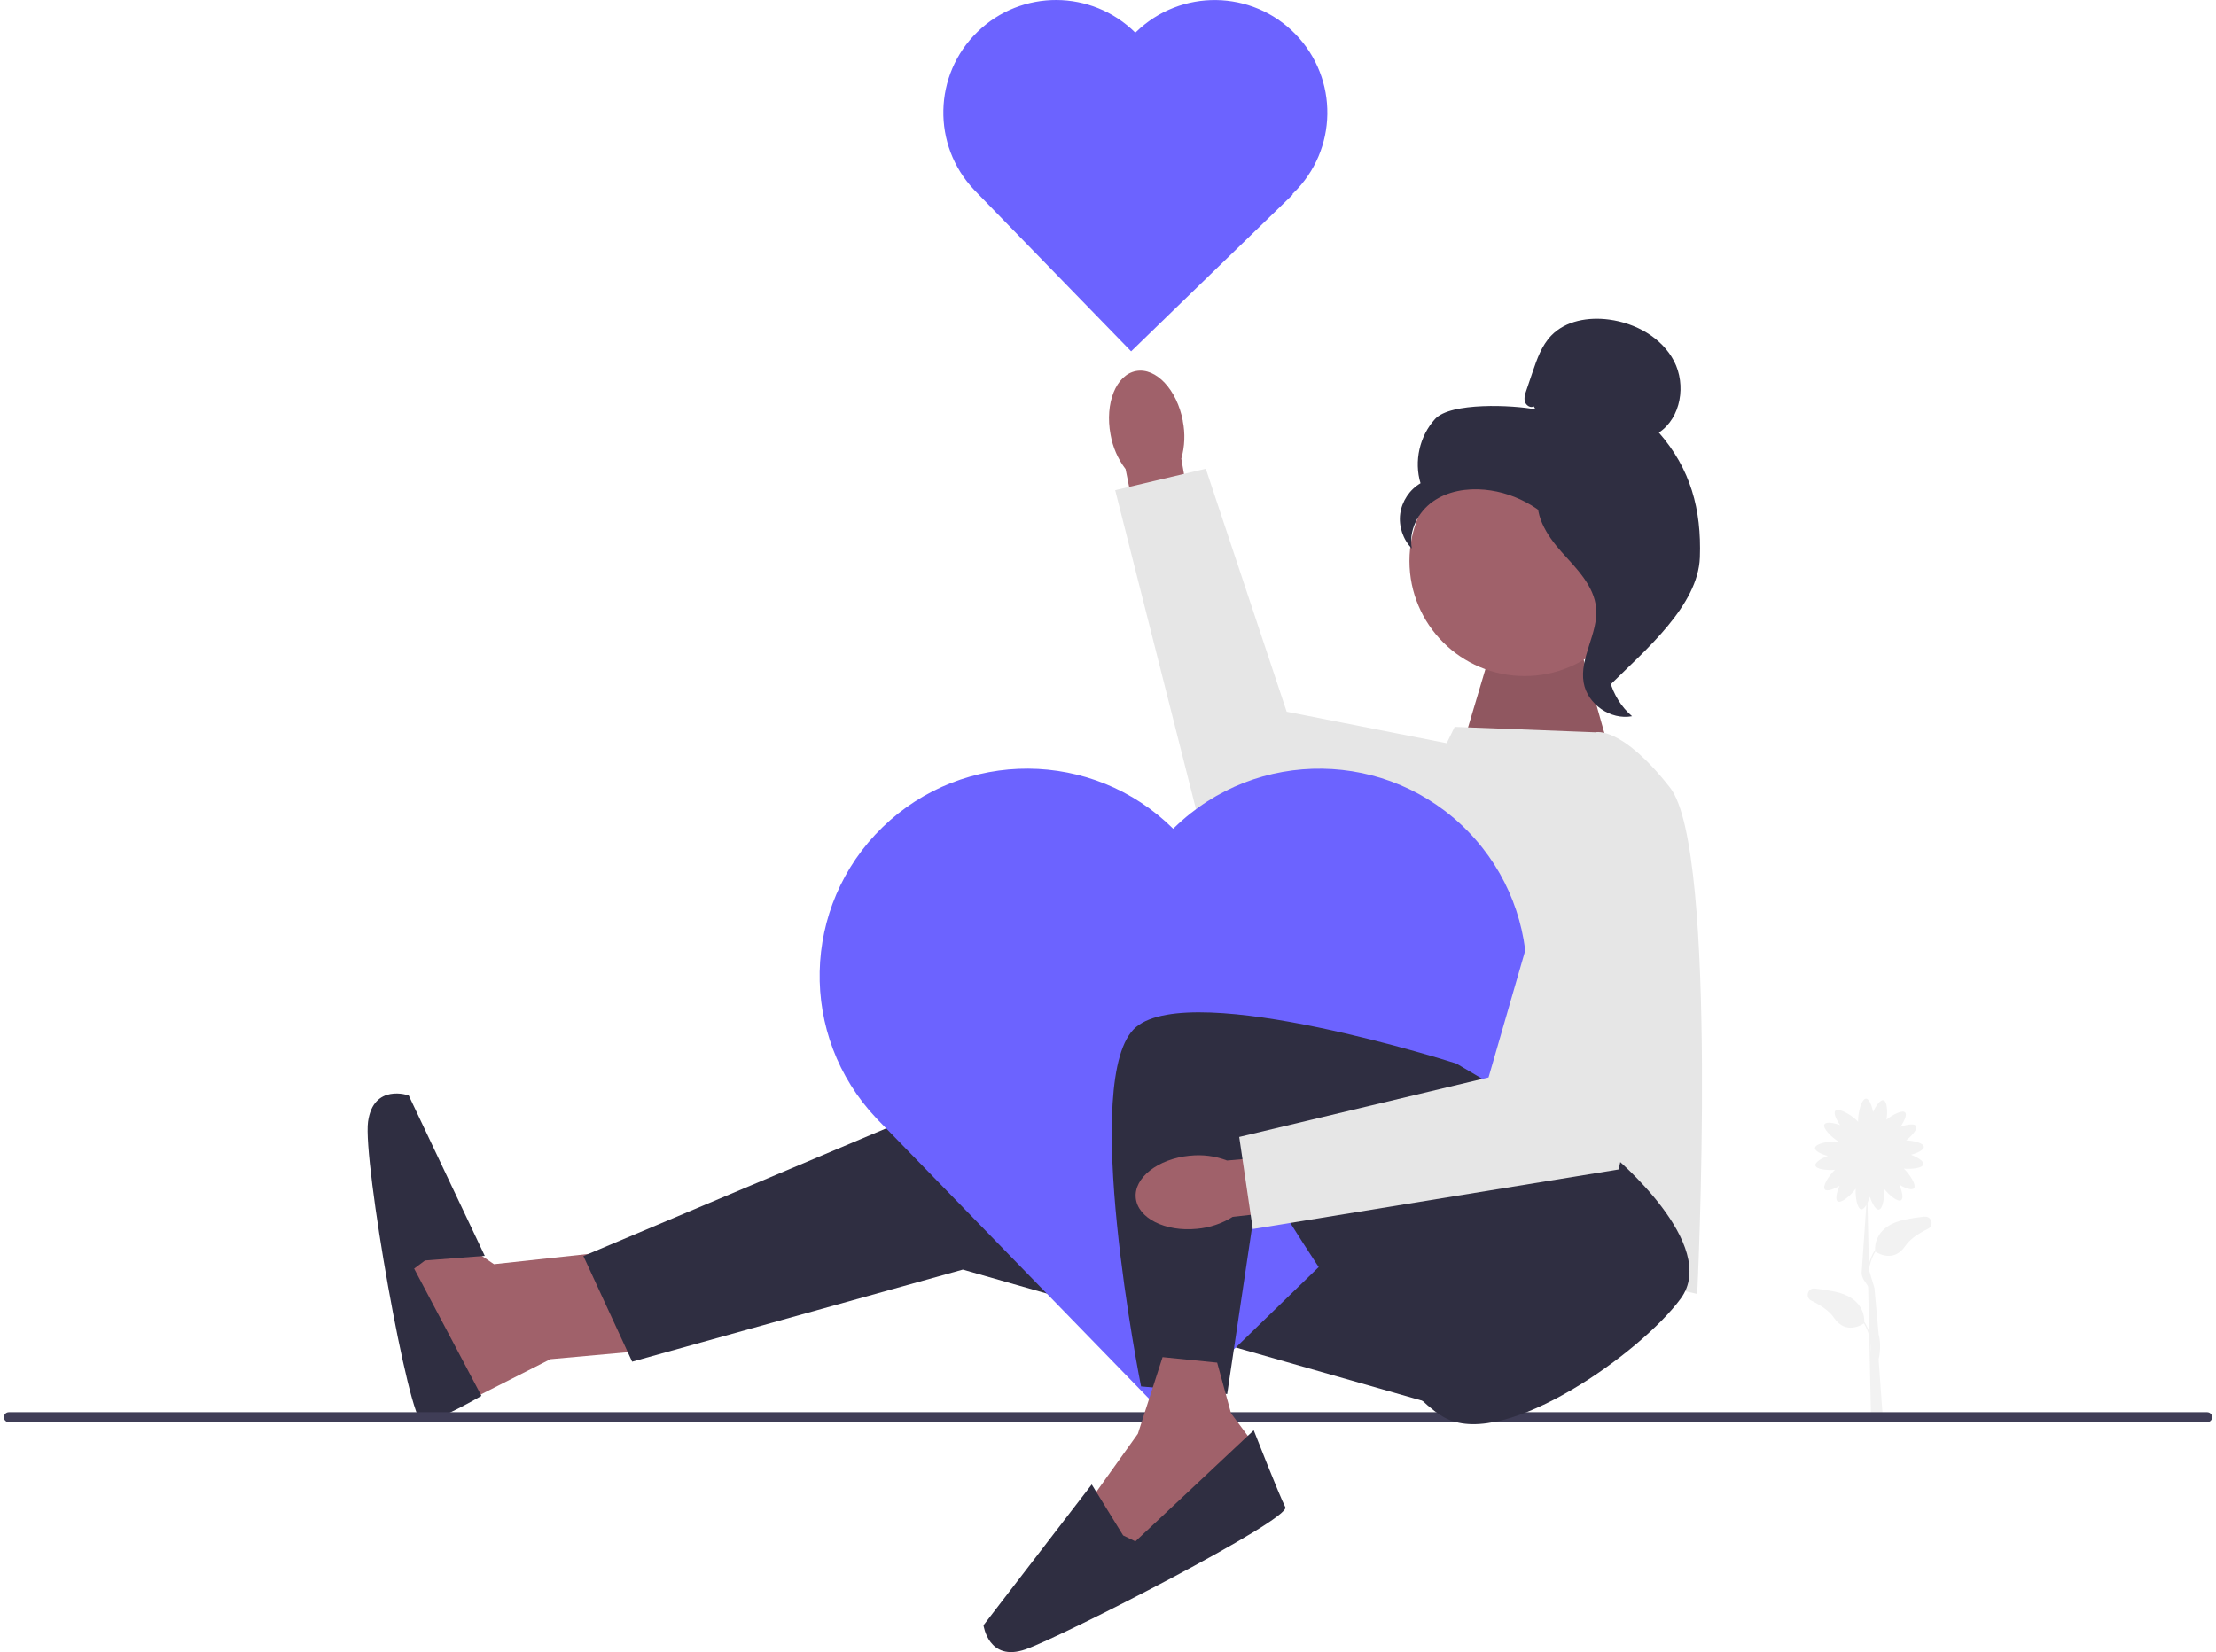 <svg width="287" height="214" viewBox="0 0 287 214" fill="none" xmlns="http://www.w3.org/2000/svg">
<g clip-path="url(#clip0_5113_87085)">
<path d="M80.118 162.003L63.977 163.756L56.253 158.496L51.783 163.756L53.931 174.854L56.384 183.616L71.282 176.058L83.279 174.974L80.118 162.003Z" fill="#A0616A"/>
<path d="M161.9 143.418L122.942 142.715L75.556 162.7L81.873 176.379L124.697 164.454L191.031 183.388L181.906 138.511L161.9 143.418Z" fill="#2F2E41"/>
<path d="M55.038 163.277L62.784 162.673L52.934 141.887C52.934 141.887 48.371 140.276 47.668 145.291C46.965 150.301 52.956 184.242 54.711 184.242C56.466 184.242 62.353 180.812 62.353 180.812L53.637 164.328L55.043 163.277L55.038 163.277Z" fill="#2F2E41"/>
<path d="M249.258 157.587C248.479 157.668 247.629 157.794 246.724 157.979C242.886 158.757 242.81 161.36 242.843 161.954L242.815 161.938C242.428 162.553 242.188 163.179 242.041 163.773L241.867 155.8C241.981 155.566 242.085 155.294 242.172 155.022C242.461 155.904 242.93 156.737 243.333 156.683C243.862 156.612 244.091 155.06 243.993 153.96C244.663 154.82 245.792 155.746 246.217 155.463C246.555 155.234 246.353 154.298 245.982 153.448C246.756 153.916 247.612 154.221 247.879 153.922C248.245 153.519 247.372 152.141 246.571 151.373C247.645 151.471 249.013 151.303 249.1 150.812C249.177 150.409 248.359 149.903 247.492 149.576C248.365 149.348 249.182 148.945 249.155 148.547C249.122 148.073 247.912 147.757 246.865 147.714C247.656 147.099 248.381 146.244 248.157 145.857C247.956 145.503 247.007 145.639 246.13 145.95C246.647 145.209 247.013 144.376 246.735 144.093C246.391 143.739 245.165 144.349 244.325 145.029C244.489 143.973 244.407 142.639 243.933 142.519C243.535 142.415 242.973 143.194 242.586 144.038C242.417 143.151 242.069 142.312 241.671 142.312C241.104 142.312 240.646 144.022 240.646 145.133V145.312C240.591 145.247 240.526 145.176 240.45 145.106C239.648 144.332 238.106 143.472 237.708 143.875C237.43 144.158 237.795 144.991 238.313 145.732C237.435 145.421 236.487 145.28 236.285 145.639C236.012 146.118 237.184 147.306 238.133 147.883C238.078 147.877 238.013 147.872 237.953 147.866C236.841 147.79 235.102 148.133 235.064 148.7C235.037 149.097 235.854 149.5 236.727 149.729C235.854 150.055 235.042 150.562 235.118 150.965C235.206 151.455 236.574 151.624 237.648 151.526C236.846 152.294 235.974 153.671 236.34 154.074C236.607 154.368 237.462 154.063 238.236 153.6C237.866 154.45 237.664 155.387 238.002 155.615C238.449 155.915 239.686 154.869 240.335 153.971C240.27 155.071 240.531 156.585 241.055 156.645C241.273 156.672 241.507 156.438 241.714 156.078L241.12 164.649C240.984 165.646 241.867 166.299 241.949 166.708L242.074 172.513C241.932 172.099 241.736 171.674 241.474 171.255L241.447 171.271C241.48 170.672 241.404 168.075 237.566 167.296C236.661 167.111 235.811 166.986 235.031 166.904C234.11 166.806 233.75 168.064 234.584 168.472C235.789 169.06 236.923 169.801 237.512 170.678C239.021 172.921 241.104 171.625 241.404 171.424C241.736 171.974 241.954 172.529 242.09 173.057L242.156 176.139C242.139 176.21 242.129 176.254 242.129 176.254L242.161 176.265L242.325 183.725L243.851 183.714L243.306 176.09C243.399 175.677 243.682 174.277 243.306 172.823L242.761 166.833L242.052 164.481C242.156 163.751 242.396 162.934 242.881 162.123C243.175 162.324 245.263 163.62 246.773 161.377C247.362 160.5 248.495 159.759 249.7 159.171C250.529 158.763 250.174 157.505 249.253 157.603V157.587L249.258 157.587ZM242.303 175.235L242.276 173.929C242.336 174.424 242.33 174.865 242.303 175.235Z" fill="#F2F2F2"/>
<path d="M0.5 183.573C0.5 183.932 0.789 184.221 1.149 184.221H285.851C286.211 184.221 286.5 183.932 286.5 183.573C286.5 183.213 286.211 182.925 285.851 182.925H1.149C0.789 182.925 0.5 183.213 0.5 183.573Z" fill="#3F3D56"/>
<path d="M189.406 96.662L193.271 83.691L204.5 83.337L209.062 99.467L189.406 96.662Z" fill="#A0616A"/>
<path opacity="0.1" d="M189.406 96.662L193.271 83.691L204.5 83.337L209.062 99.467L189.406 96.662Z" fill="black"/>
<path d="M206.648 94.855L188.398 94.152L182.739 105.778L174.007 157.265L219.812 167.606C219.812 167.606 222.619 110.102 216.301 102.037C209.984 93.972 206.648 94.849 206.648 94.849V94.855Z" fill="#E6E6E6"/>
<path d="M153.195 54.536C152.432 50.479 149.722 47.577 147.133 48.061C144.544 48.546 143.067 52.227 143.83 56.289C144.113 57.918 144.778 59.448 145.776 60.766L149.215 77.924L156.002 76.547L152.993 59.415C153.445 57.825 153.511 56.153 153.184 54.536L153.195 54.536Z" fill="#A0616A"/>
<path d="M203.916 99.527L166.642 92.192L156.165 60.717L144.429 63.494L156.203 109.988L198.395 115.531L203.916 99.527Z" fill="#E6E6E6"/>
<path d="M147.149 4.122C147.111 4.16 147.079 4.193 147.04 4.231C141.399 -1.367 132.306 -1.416 126.599 4.122C120.875 9.676 120.679 18.797 126.163 24.591L126.299 24.733L146.495 45.508L167.433 25.196L167.373 25.136C167.405 25.103 167.444 25.071 167.482 25.038C173.265 19.429 173.396 10.199 167.782 4.427C162.167 -1.351 152.928 -1.482 147.149 4.127V4.122Z" fill="#6C63FF"/>
<path d="M152.142 107.15C152.077 107.216 152.012 107.287 151.946 107.352C141.551 97.049 124.811 96.957 114.301 107.15C103.759 117.383 103.399 134.182 113.5 144.85L113.751 145.116L150.949 183.376L189.504 145.966L189.395 145.857C189.46 145.797 189.526 145.737 189.591 145.677C200.237 135.347 200.488 118.352 190.147 107.711C179.806 97.076 162.794 96.826 152.142 107.156V107.15Z" fill="#6C63FF"/>
<path d="M209.013 149.794C209.013 149.794 222.788 161.257 217.675 168.211C212.568 175.165 195.19 187.613 187.34 183.752C179.491 179.892 163.197 151.989 163.197 151.989L158.935 180.572L147.782 179.587C147.782 179.587 139.682 139.214 147.15 133.022C154.623 126.831 188.637 137.776 188.637 137.776L209.008 149.8L209.013 149.794Z" fill="#2F2E41"/>
<path d="M150.567 175.791L147.373 185.707L140.717 195.025L145.819 202.654L162.036 191.986L161.982 186.497L159.436 183.072L157.637 176.504L150.567 175.791Z" fill="#A0616A"/>
<path d="M145.465 198.896L141.393 192.285L127.373 210.522C127.373 210.522 128.022 215.314 132.808 213.648C137.594 211.982 167.264 196.789 166.462 195.226C165.661 193.663 162.374 185.266 162.374 185.266L147.046 199.659L145.471 198.891L145.465 198.896Z" fill="#2F2E41"/>
<path d="M154.072 149.702C149.957 150.11 146.833 152.561 147.095 155.174C147.357 157.788 150.9 159.58 155.015 159.171C156.661 159.03 158.248 158.496 159.649 157.619L177.054 155.675L176.263 148.803L158.918 150.323C157.376 149.734 155.713 149.522 154.072 149.707L154.072 149.702Z" fill="#A0616A"/>
<path d="M203.317 103.099L192.786 139.562L160.494 147.273L162.249 159.199L209.635 151.482L218.798 109.971L203.317 103.099Z" fill="#E6E6E6"/>
<path d="M197.457 87.574C205.694 87.574 212.371 80.903 212.371 72.675C212.371 64.447 205.694 57.776 197.457 57.776C189.22 57.776 182.543 64.447 182.543 72.675C182.543 80.903 189.22 87.574 197.457 87.574Z" fill="#A0616A"/>
<path d="M198.646 52.641C198.215 52.892 197.637 52.511 197.495 52.031C197.359 51.552 197.517 51.04 197.681 50.572C197.948 49.777 198.215 48.982 198.488 48.192C199.06 46.504 199.665 44.756 200.902 43.471C202.767 41.532 205.732 41.037 208.403 41.396C211.832 41.854 215.211 43.711 216.809 46.776C218.4 49.842 217.724 54.122 214.846 56.034C218.951 60.733 220.379 65.972 220.155 72.201C219.932 78.436 213.129 84.171 208.697 88.56C207.705 87.961 206.806 85.151 207.351 84.127C207.896 83.109 207.117 81.922 207.787 80.985C208.457 80.048 209.024 81.54 208.343 80.609C207.912 80.021 209.591 78.66 208.954 78.311C205.863 76.601 204.833 72.751 202.887 69.8C200.543 66.244 196.531 63.832 192.29 63.434C189.951 63.216 187.482 63.614 185.569 64.97C183.65 66.326 182.412 68.749 182.854 71.052C181.704 69.887 181.131 68.172 181.344 66.549C181.562 64.926 182.56 63.423 183.977 62.596C183.116 59.753 183.851 56.48 185.852 54.28C187.853 52.08 195.958 52.456 198.875 53.033L198.651 52.647L198.646 52.641Z" fill="#2F2E41"/>
<path d="M199.104 63.516C202.968 63.935 205.759 67.279 208.114 70.366C209.471 72.147 210.894 74.113 210.861 76.351C210.829 78.611 209.313 80.555 208.588 82.7C207.405 86.207 208.556 90.373 211.374 92.775C208.594 93.303 205.585 91.217 205.105 88.429C204.544 85.183 207.008 82.052 206.719 78.769C206.462 75.877 204.184 73.655 202.243 71.493C200.303 69.332 198.488 66.467 199.376 63.706L199.104 63.521L199.104 63.516Z" fill="#2F2E41"/>
</g>
<defs>
<clipPath id="clip0_5113_87085">
<rect width="286" height="214" fill="white" transform="translate(0.5)"/>
</clipPath>
</defs>
</svg>
